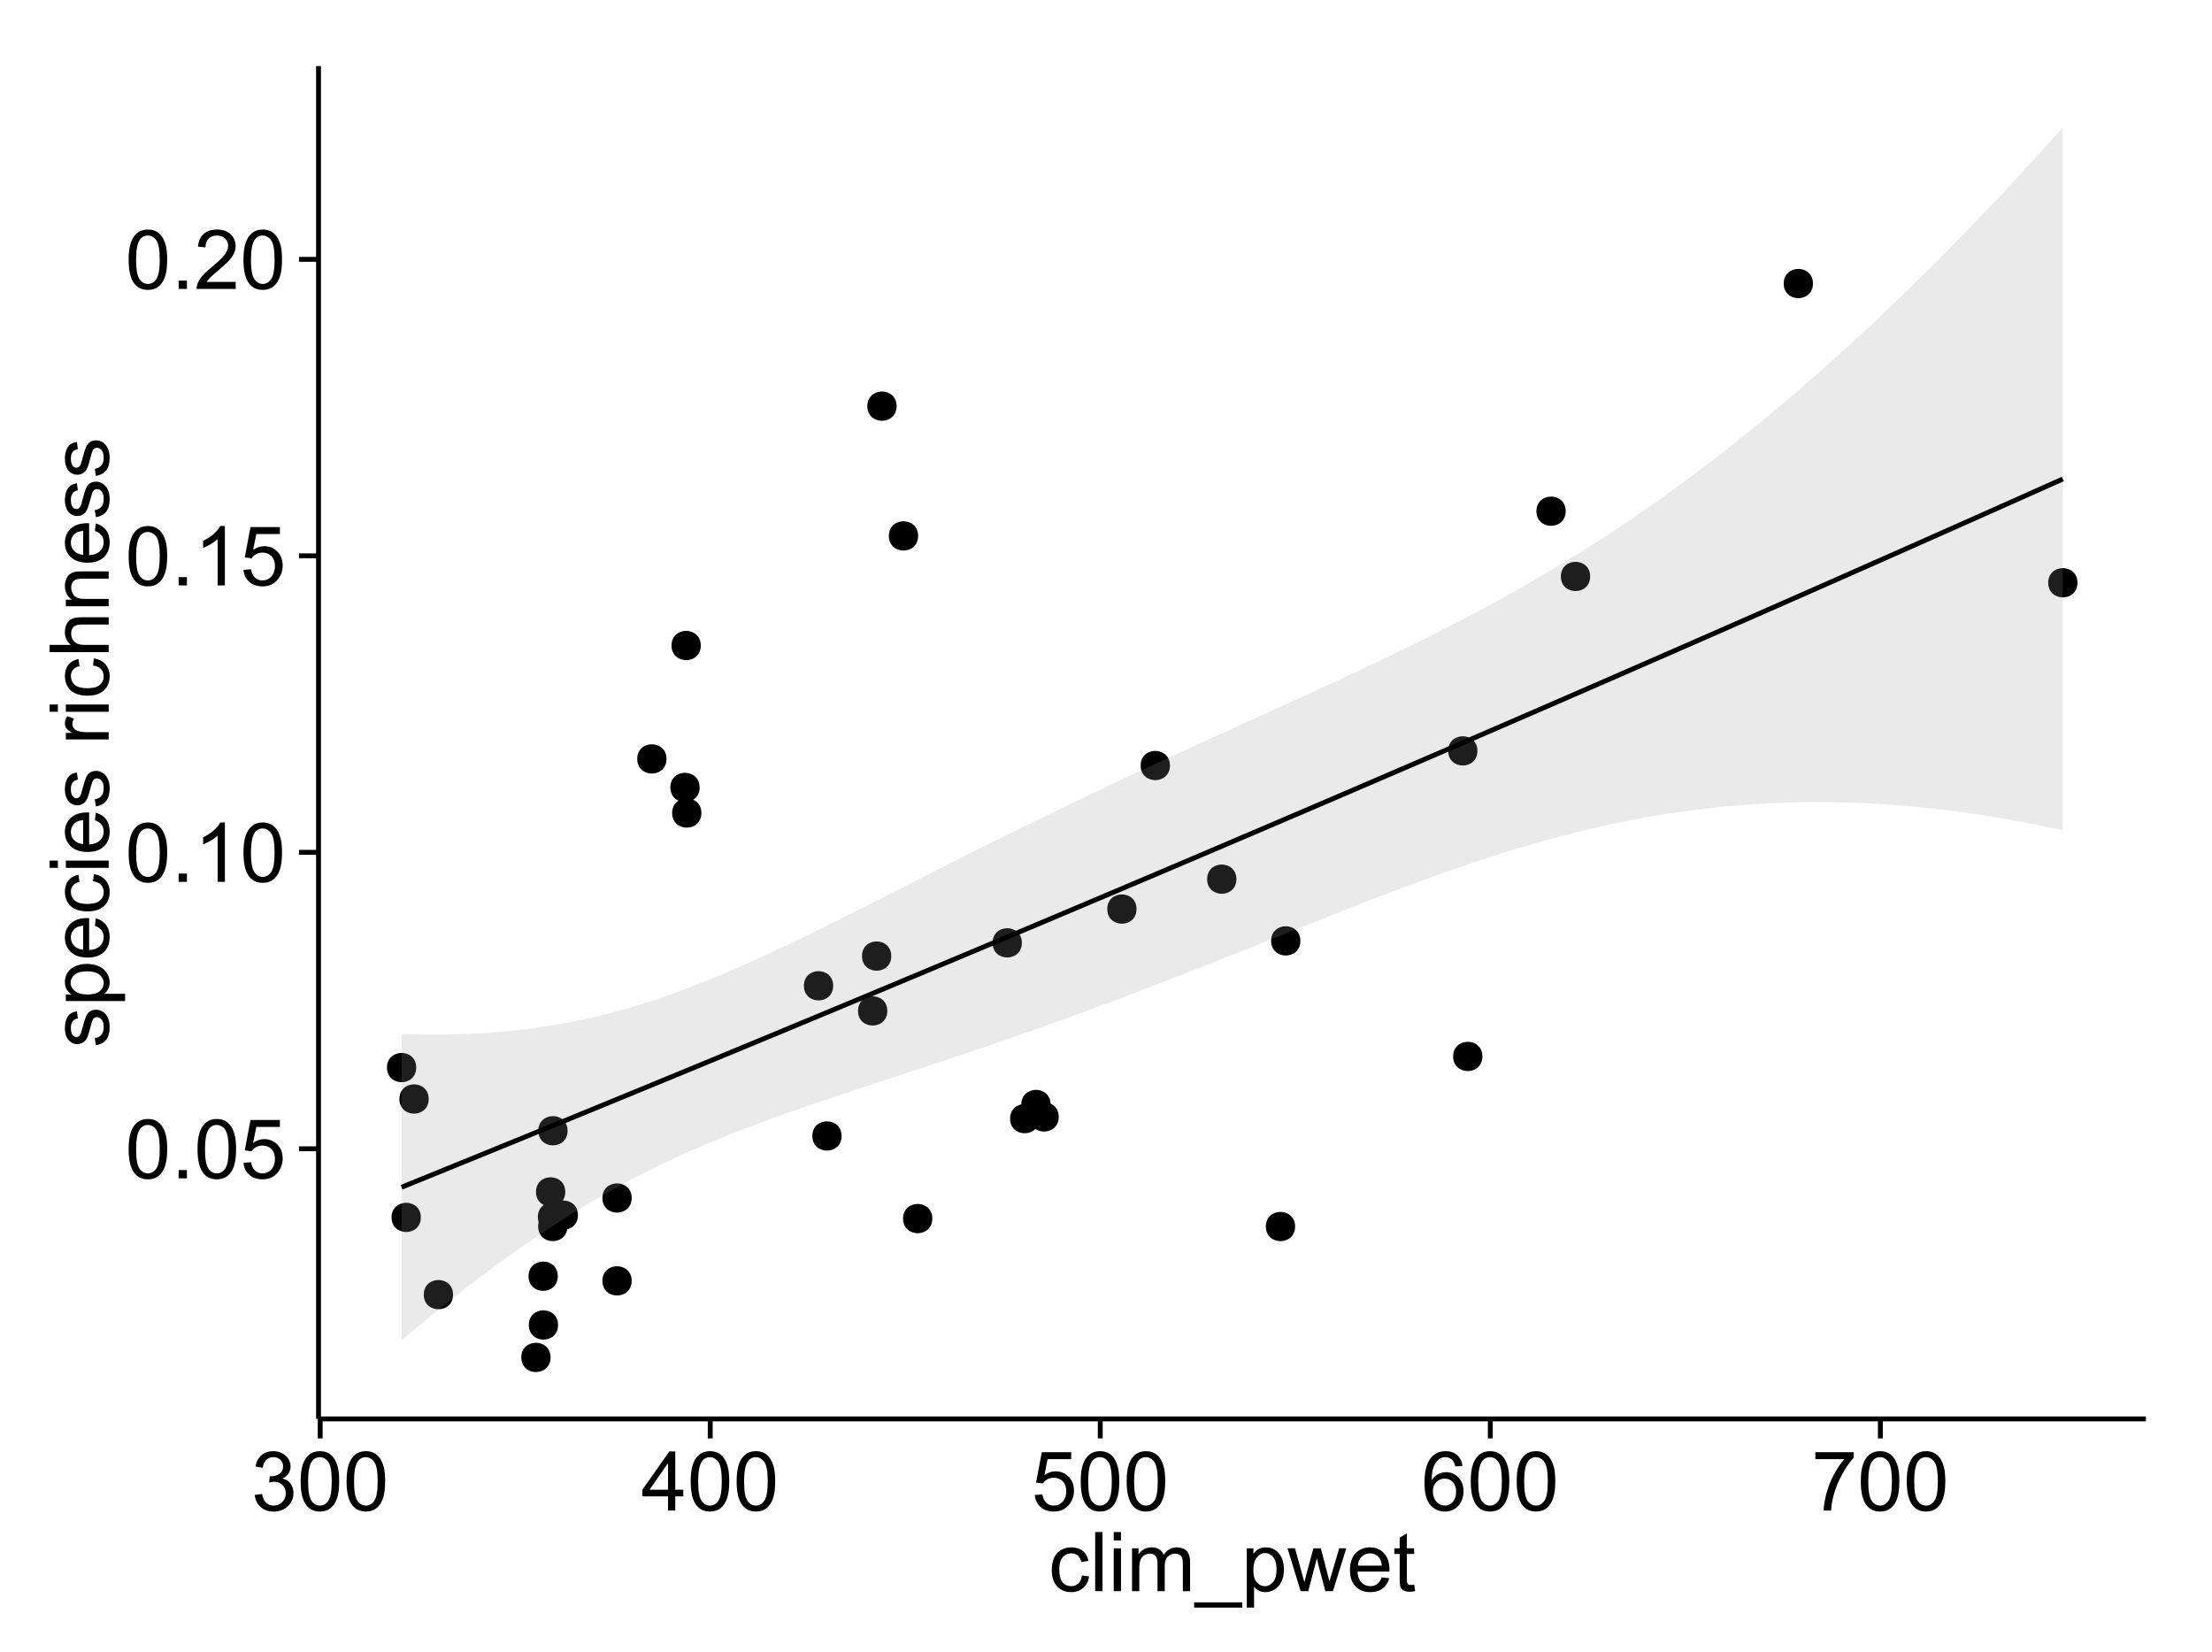 <?xml version="1.0" encoding="UTF-8"?>
<svg xmlns="http://www.w3.org/2000/svg" xmlns:xlink="http://www.w3.org/1999/xlink" width="482pt" height="360pt" viewBox="0 0 482 360" version="1.1">
<defs>
<g>
<symbol overflow="visible" id="glyph0-0">
<path style="stroke:none;" d="M 0.746 -6.355 C 0.742 -7.875 0.898 -9.102 1.215 -10.031 C 1.527 -10.961 1.996 -11.676 2.613 -12.18 C 3.23 -12.684 4.008 -12.938 4.949 -12.938 C 5.637 -12.938 6.242 -12.797 6.766 -12.52 C 7.285 -12.238 7.715 -11.836 8.059 -11.316 C 8.395 -10.789 8.664 -10.152 8.859 -9.398 C 9.051 -8.645 9.145 -7.629 9.148 -6.355 C 9.145 -4.84 8.992 -3.617 8.684 -2.691 C 8.371 -1.762 7.906 -1.047 7.289 -0.539 C 6.672 -0.035 5.891 0.215 4.949 0.219 C 3.703 0.215 2.727 -0.227 2.023 -1.117 C 1.168 -2.188 0.742 -3.934 0.746 -6.355 Z M 2.375 -6.355 C 2.371 -4.234 2.621 -2.824 3.117 -2.129 C 3.609 -1.426 4.219 -1.078 4.949 -1.082 C 5.672 -1.078 6.281 -1.43 6.781 -2.137 C 7.273 -2.836 7.523 -4.242 7.523 -6.355 C 7.523 -8.473 7.273 -9.883 6.781 -10.582 C 6.281 -11.277 5.664 -11.625 4.93 -11.629 C 4.199 -11.625 3.621 -11.316 3.191 -10.703 C 2.645 -9.918 2.371 -8.469 2.375 -6.355 Z M 2.375 -6.355 "/>
</symbol>
<symbol overflow="visible" id="glyph0-1">
<path style="stroke:none;" d="M 1.633 0 L 1.633 -1.801 L 3.438 -1.801 L 3.438 0 Z M 1.633 0 "/>
</symbol>
<symbol overflow="visible" id="glyph0-2">
<path style="stroke:none;" d="M 0.746 -3.375 L 2.406 -3.516 C 2.527 -2.707 2.812 -2.098 3.266 -1.691 C 3.711 -1.281 4.254 -1.078 4.887 -1.082 C 5.648 -1.078 6.293 -1.363 6.82 -1.941 C 7.344 -2.512 7.605 -3.273 7.609 -4.227 C 7.605 -5.125 7.352 -5.84 6.848 -6.363 C 6.34 -6.883 5.676 -7.141 4.859 -7.145 C 4.344 -7.141 3.887 -7.027 3.48 -6.797 C 3.07 -6.566 2.746 -6.266 2.516 -5.898 L 1.027 -6.09 L 2.277 -12.711 L 8.684 -12.711 L 8.684 -11.195 L 3.543 -11.195 L 2.848 -7.734 C 3.621 -8.273 4.43 -8.543 5.281 -8.543 C 6.402 -8.543 7.352 -8.152 8.129 -7.371 C 8.898 -6.59 9.285 -5.586 9.289 -4.367 C 9.285 -3.195 8.945 -2.188 8.27 -1.344 C 7.441 -0.301 6.316 0.215 4.887 0.219 C 3.715 0.215 2.758 -0.109 2.016 -0.766 C 1.273 -1.418 0.848 -2.289 0.746 -3.375 Z M 0.746 -3.375 "/>
</symbol>
<symbol overflow="visible" id="glyph0-3">
<path style="stroke:none;" d="M 6.707 0 L 5.125 0 L 5.125 -10.082 C 4.742 -9.715 4.242 -9.352 3.625 -8.988 C 3.004 -8.625 2.449 -8.352 1.961 -8.172 L 1.961 -9.703 C 2.844 -10.117 3.617 -10.621 4.281 -11.215 C 4.941 -11.805 5.41 -12.379 5.688 -12.938 L 6.707 -12.938 Z M 6.707 0 "/>
</symbol>
<symbol overflow="visible" id="glyph0-4">
<path style="stroke:none;" d="M 9.062 -1.52 L 9.062 0 L 0.547 0 C 0.531 -0.379 0.594 -0.742 0.73 -1.098 C 0.945 -1.676 1.293 -2.25 1.77 -2.812 C 2.246 -3.375 2.934 -4.023 3.84 -4.766 C 5.238 -5.906 6.188 -6.816 6.68 -7.492 C 7.172 -8.16 7.418 -8.793 7.418 -9.395 C 7.418 -10.02 7.191 -10.551 6.746 -10.98 C 6.293 -11.41 5.711 -11.625 4.992 -11.629 C 4.23 -11.625 3.621 -11.395 3.164 -10.941 C 2.703 -10.48 2.469 -9.848 2.469 -9.043 L 0.844 -9.211 C 0.953 -10.422 1.371 -11.344 2.102 -11.984 C 2.824 -12.617 3.801 -12.938 5.027 -12.938 C 6.262 -12.938 7.238 -12.594 7.961 -11.91 C 8.68 -11.223 9.039 -10.371 9.043 -9.359 C 9.039 -8.84 8.934 -8.336 8.727 -7.84 C 8.512 -7.34 8.164 -6.812 7.676 -6.266 C 7.188 -5.711 6.375 -4.957 5.238 -4 C 4.285 -3.199 3.676 -2.66 3.41 -2.379 C 3.141 -2.094 2.918 -1.805 2.742 -1.52 Z M 9.062 -1.52 "/>
</symbol>
<symbol overflow="visible" id="glyph0-5">
<path style="stroke:none;" d="M 0.758 -3.402 L 2.336 -3.613 C 2.516 -2.711 2.824 -2.062 3.266 -1.672 C 3.699 -1.273 4.23 -1.078 4.859 -1.082 C 5.602 -1.078 6.23 -1.336 6.746 -1.855 C 7.254 -2.367 7.512 -3.004 7.516 -3.77 C 7.512 -4.492 7.273 -5.094 6.801 -5.566 C 6.324 -6.035 5.723 -6.27 4.992 -6.273 C 4.691 -6.27 4.316 -6.211 3.875 -6.102 L 4.051 -7.488 C 4.152 -7.473 4.238 -7.465 4.305 -7.469 C 4.977 -7.465 5.582 -7.641 6.125 -7.996 C 6.66 -8.344 6.93 -8.887 6.934 -9.625 C 6.93 -10.199 6.734 -10.68 6.344 -11.062 C 5.949 -11.445 5.441 -11.637 4.824 -11.637 C 4.207 -11.637 3.695 -11.441 3.285 -11.055 C 2.875 -10.668 2.613 -10.09 2.496 -9.316 L 0.914 -9.598 C 1.105 -10.656 1.543 -11.477 2.23 -12.062 C 2.914 -12.645 3.766 -12.938 4.789 -12.938 C 5.488 -12.938 6.137 -12.785 6.73 -12.484 C 7.32 -12.18 7.773 -11.77 8.09 -11.25 C 8.402 -10.727 8.559 -10.172 8.562 -9.59 C 8.559 -9.031 8.41 -8.523 8.113 -8.066 C 7.812 -7.609 7.371 -7.246 6.785 -6.977 C 7.547 -6.801 8.137 -6.438 8.562 -5.883 C 8.98 -5.328 9.191 -4.633 9.195 -3.805 C 9.191 -2.676 8.781 -1.723 7.965 -0.945 C 7.141 -0.164 6.105 0.223 4.852 0.227 C 3.719 0.223 2.777 -0.109 2.035 -0.781 C 1.285 -1.453 0.859 -2.328 0.758 -3.402 Z M 0.758 -3.402 "/>
</symbol>
<symbol overflow="visible" id="glyph0-6">
<path style="stroke:none;" d="M 5.82 0 L 5.82 -3.086 L 0.227 -3.086 L 0.227 -4.535 L 6.109 -12.883 L 7.398 -12.883 L 7.398 -4.535 L 9.141 -4.535 L 9.141 -3.086 L 7.398 -3.086 L 7.398 0 Z M 5.82 -4.535 L 5.82 -10.344 L 1.785 -4.535 Z M 5.82 -4.535 "/>
</symbol>
<symbol overflow="visible" id="glyph0-7">
<path style="stroke:none;" d="M 8.957 -9.73 L 7.383 -9.605 C 7.242 -10.223 7.043 -10.676 6.785 -10.961 C 6.355 -11.41 5.828 -11.637 5.203 -11.637 C 4.695 -11.637 4.25 -11.496 3.875 -11.215 C 3.375 -10.852 2.984 -10.32 2.695 -9.625 C 2.406 -8.926 2.258 -7.934 2.25 -6.645 C 2.629 -7.223 3.094 -7.652 3.645 -7.938 C 4.195 -8.215 4.773 -8.355 5.379 -8.359 C 6.434 -8.355 7.328 -7.969 8.07 -7.195 C 8.809 -6.418 9.18 -5.414 9.184 -4.184 C 9.18 -3.371 9.008 -2.617 8.66 -1.926 C 8.312 -1.23 7.832 -0.699 7.227 -0.332 C 6.613 0.035 5.922 0.215 5.148 0.219 C 3.828 0.215 2.754 -0.266 1.922 -1.234 C 1.09 -2.199 0.672 -3.797 0.676 -6.031 C 0.672 -8.516 1.133 -10.328 2.055 -11.461 C 2.855 -12.445 3.938 -12.938 5.301 -12.938 C 6.312 -12.938 7.141 -12.652 7.789 -12.086 C 8.434 -11.516 8.824 -10.73 8.957 -9.73 Z M 2.496 -4.176 C 2.496 -3.629 2.609 -3.105 2.844 -2.609 C 3.07 -2.109 3.395 -1.73 3.812 -1.473 C 4.227 -1.207 4.664 -1.078 5.125 -1.082 C 5.789 -1.078 6.363 -1.348 6.844 -1.891 C 7.324 -2.426 7.562 -3.156 7.566 -4.086 C 7.562 -4.973 7.328 -5.676 6.855 -6.191 C 6.379 -6.703 5.781 -6.961 5.062 -6.961 C 4.348 -6.961 3.738 -6.703 3.242 -6.191 C 2.742 -5.676 2.496 -5.004 2.496 -4.176 Z M 2.496 -4.176 "/>
</symbol>
<symbol overflow="visible" id="glyph0-8">
<path style="stroke:none;" d="M 0.852 -11.195 L 0.852 -12.719 L 9.195 -12.719 L 9.195 -11.488 C 8.367 -10.613 7.555 -9.453 6.754 -8.008 C 5.945 -6.559 5.324 -5.07 4.887 -3.543 C 4.57 -2.461 4.367 -1.281 4.281 0 L 2.656 0 C 2.668 -1.012 2.867 -2.234 3.25 -3.672 C 3.629 -5.105 4.176 -6.492 4.891 -7.828 C 5.602 -9.16 6.359 -10.281 7.164 -11.195 Z M 0.852 -11.195 "/>
</symbol>
<symbol overflow="visible" id="glyph0-9">
<path style="stroke:none;" d="M 7.277 -3.418 L 8.832 -3.219 C 8.66 -2.141 8.227 -1.301 7.527 -0.699 C 6.824 -0.09 5.965 0.211 4.949 0.211 C 3.668 0.211 2.641 -0.203 1.867 -1.039 C 1.09 -1.871 0.703 -3.07 0.703 -4.633 C 0.703 -5.637 0.867 -6.52 1.203 -7.277 C 1.531 -8.031 2.039 -8.598 2.727 -8.977 C 3.406 -9.355 4.152 -9.543 4.957 -9.547 C 5.969 -9.543 6.797 -9.289 7.441 -8.777 C 8.086 -8.262 8.5 -7.531 8.684 -6.594 L 7.145 -6.355 C 6.996 -6.98 6.738 -7.453 6.367 -7.77 C 5.992 -8.082 5.543 -8.238 5.02 -8.242 C 4.219 -8.238 3.57 -7.953 3.074 -7.387 C 2.574 -6.812 2.324 -5.91 2.328 -4.676 C 2.324 -3.422 2.566 -2.508 3.047 -1.941 C 3.527 -1.371 4.152 -1.09 4.93 -1.09 C 5.547 -1.09 6.066 -1.277 6.484 -1.66 C 6.898 -2.039 7.164 -2.625 7.277 -3.418 Z M 7.277 -3.418 "/>
</symbol>
<symbol overflow="visible" id="glyph0-10">
<path style="stroke:none;" d="M 1.152 0 L 1.152 -12.883 L 2.734 -12.883 L 2.734 0 Z M 1.152 0 "/>
</symbol>
<symbol overflow="visible" id="glyph0-11">
<path style="stroke:none;" d="M 1.195 -11.066 L 1.195 -12.883 L 2.777 -12.883 L 2.777 -11.066 Z M 1.195 0 L 1.195 -9.336 L 2.777 -9.336 L 2.777 0 Z M 1.195 0 "/>
</symbol>
<symbol overflow="visible" id="glyph0-12">
<path style="stroke:none;" d="M 1.188 0 L 1.188 -9.336 L 2.602 -9.336 L 2.602 -8.023 C 2.891 -8.477 3.277 -8.848 3.77 -9.129 C 4.254 -9.406 4.809 -9.543 5.43 -9.547 C 6.121 -9.543 6.688 -9.398 7.133 -9.113 C 7.57 -8.824 7.883 -8.426 8.07 -7.91 C 8.805 -9 9.766 -9.543 10.953 -9.547 C 11.875 -9.543 12.586 -9.289 13.086 -8.777 C 13.582 -8.262 13.832 -7.469 13.836 -6.406 L 13.836 0 L 12.262 0 L 12.262 -5.879 C 12.258 -6.508 12.207 -6.965 12.105 -7.246 C 12.004 -7.523 11.816 -7.746 11.547 -7.918 C 11.277 -8.082 10.961 -8.168 10.602 -8.172 C 9.941 -8.168 9.398 -7.949 8.965 -7.516 C 8.527 -7.078 8.309 -6.379 8.312 -5.422 L 8.312 0 L 6.734 0 L 6.734 -6.062 C 6.73 -6.762 6.602 -7.289 6.348 -7.645 C 6.086 -7.992 5.664 -8.168 5.078 -8.172 C 4.633 -8.168 4.223 -8.051 3.844 -7.82 C 3.465 -7.582 3.191 -7.238 3.023 -6.793 C 2.852 -6.34 2.766 -5.691 2.77 -4.844 L 2.77 0 Z M 1.188 0 "/>
</symbol>
<symbol overflow="visible" id="glyph0-13">
<path style="stroke:none;" d="M -0.273 3.578 L -0.273 2.434 L 10.211 2.434 L 10.211 3.578 Z M -0.273 3.578 "/>
</symbol>
<symbol overflow="visible" id="glyph0-14">
<path style="stroke:none;" d="M 1.188 3.578 L 1.188 -9.336 L 2.629 -9.336 L 2.629 -8.121 C 2.965 -8.594 3.348 -8.949 3.777 -9.188 C 4.203 -9.426 4.723 -9.543 5.336 -9.547 C 6.129 -9.543 6.832 -9.34 7.445 -8.93 C 8.051 -8.516 8.512 -7.934 8.824 -7.191 C 9.133 -6.441 9.285 -5.625 9.289 -4.738 C 9.285 -3.781 9.113 -2.922 8.773 -2.156 C 8.43 -1.391 7.934 -0.805 7.281 -0.398 C 6.625 0.008 5.938 0.211 5.219 0.211 C 4.691 0.211 4.219 0.102 3.801 -0.121 C 3.379 -0.344 3.035 -0.625 2.77 -0.969 L 2.77 3.578 Z M 2.617 -4.613 C 2.613 -3.41 2.855 -2.523 3.348 -1.949 C 3.832 -1.375 4.422 -1.09 5.117 -1.09 C 5.816 -1.09 6.418 -1.387 6.922 -1.98 C 7.418 -2.574 7.668 -3.496 7.672 -4.746 C 7.668 -5.934 7.426 -6.824 6.938 -7.418 C 6.445 -8.008 5.859 -8.301 5.188 -8.305 C 4.508 -8.301 3.91 -7.988 3.395 -7.359 C 2.871 -6.727 2.613 -5.809 2.617 -4.613 Z M 2.617 -4.613 "/>
</symbol>
<symbol overflow="visible" id="glyph0-15">
<path style="stroke:none;" d="M 2.91 0 L 0.055 -9.336 L 1.688 -9.336 L 3.172 -3.945 L 3.727 -1.941 C 3.75 -2.039 3.91 -2.684 4.211 -3.867 L 5.695 -9.336 L 7.32 -9.336 L 8.719 -3.922 L 9.184 -2.137 L 9.719 -3.938 L 11.32 -9.336 L 12.859 -9.336 L 9.941 0 L 8.297 0 L 6.812 -5.59 L 6.453 -7.18 L 4.562 0 Z M 2.91 0 "/>
</symbol>
<symbol overflow="visible" id="glyph0-16">
<path style="stroke:none;" d="M 7.578 -3.008 L 9.211 -2.805 C 8.953 -1.848 8.473 -1.105 7.777 -0.578 C 7.078 -0.051 6.188 0.211 5.105 0.211 C 3.738 0.211 2.656 -0.207 1.859 -1.051 C 1.055 -1.887 0.656 -3.066 0.66 -4.586 C 0.656 -6.156 1.059 -7.375 1.871 -8.246 C 2.676 -9.109 3.727 -9.543 5.02 -9.547 C 6.266 -9.543 7.285 -9.117 8.078 -8.27 C 8.867 -7.418 9.262 -6.223 9.266 -4.684 C 9.262 -4.586 9.258 -4.445 9.254 -4.262 L 2.293 -4.262 C 2.348 -3.234 2.641 -2.449 3.164 -1.906 C 3.684 -1.359 4.332 -1.09 5.117 -1.09 C 5.691 -1.09 6.188 -1.242 6.598 -1.547 C 7.008 -1.852 7.332 -2.336 7.578 -3.008 Z M 2.383 -5.562 L 7.594 -5.562 C 7.523 -6.344 7.324 -6.934 6.996 -7.328 C 6.492 -7.934 5.836 -8.238 5.035 -8.242 C 4.305 -8.238 3.695 -7.996 3.203 -7.512 C 2.707 -7.027 2.434 -6.375 2.383 -5.562 Z M 2.383 -5.562 "/>
</symbol>
<symbol overflow="visible" id="glyph0-17">
<path style="stroke:none;" d="M 4.641 -1.414 L 4.867 -0.016 C 4.422 0.078 4.023 0.121 3.672 0.125 C 3.098 0.121 2.652 0.035 2.336 -0.148 C 2.02 -0.328 1.797 -0.566 1.668 -0.863 C 1.539 -1.156 1.477 -1.781 1.477 -2.734 L 1.477 -8.102 L 0.316 -8.102 L 0.316 -9.336 L 1.477 -9.336 L 1.477 -11.645 L 3.051 -12.594 L 3.051 -9.336 L 4.641 -9.336 L 4.641 -8.102 L 3.051 -8.102 L 3.051 -2.645 C 3.047 -2.191 3.074 -1.902 3.133 -1.773 C 3.188 -1.645 3.277 -1.543 3.406 -1.465 C 3.527 -1.387 3.707 -1.348 3.945 -1.352 C 4.117 -1.348 4.352 -1.367 4.641 -1.414 Z M 4.641 -1.414 "/>
</symbol>
<symbol overflow="visible" id="glyph1-0">
<path style="stroke:none;" d="M -2.785 -0.555 L -3.031 -2.117 C -2.402 -2.203 -1.922 -2.449 -1.59 -2.852 C -1.254 -3.25 -1.09 -3.812 -1.09 -4.535 C -1.09 -5.262 -1.234 -5.801 -1.531 -6.152 C -1.824 -6.504 -2.172 -6.68 -2.574 -6.68 C -2.926 -6.68 -3.207 -6.523 -3.418 -6.215 C -3.555 -5.996 -3.734 -5.457 -3.953 -4.598 C -4.246 -3.434 -4.5 -2.629 -4.715 -2.184 C -4.926 -1.734 -5.223 -1.395 -5.602 -1.164 C -5.98 -0.93 -6.398 -0.812 -6.855 -0.816 C -7.27 -0.812 -7.652 -0.91 -8.012 -1.102 C -8.363 -1.293 -8.66 -1.551 -8.895 -1.883 C -9.074 -2.125 -9.227 -2.461 -9.355 -2.887 C -9.48 -3.309 -9.543 -3.766 -9.547 -4.254 C -9.543 -4.984 -9.438 -5.625 -9.23 -6.184 C -9.016 -6.734 -8.73 -7.145 -8.371 -7.41 C -8.008 -7.672 -7.527 -7.852 -6.926 -7.953 L -6.715 -6.406 C -7.195 -6.332 -7.57 -6.129 -7.84 -5.797 C -8.105 -5.457 -8.238 -4.98 -8.242 -4.367 C -8.238 -3.637 -8.117 -3.121 -7.883 -2.812 C -7.641 -2.5 -7.359 -2.344 -7.039 -2.348 C -6.832 -2.344 -6.648 -2.406 -6.484 -2.539 C -6.312 -2.664 -6.172 -2.867 -6.062 -3.148 C -6.004 -3.301 -5.871 -3.766 -5.66 -4.543 C -5.359 -5.66 -5.113 -6.441 -4.926 -6.887 C -4.734 -7.324 -4.457 -7.672 -4.094 -7.926 C -3.73 -8.176 -3.281 -8.301 -2.742 -8.305 C -2.211 -8.301 -1.711 -8.148 -1.25 -7.844 C -0.781 -7.535 -0.422 -7.09 -0.172 -6.512 C 0.086 -5.926 0.211 -5.27 0.211 -4.543 C 0.211 -3.328 -0.039 -2.406 -0.543 -1.77 C -1.047 -1.133 -1.793 -0.727 -2.785 -0.555 Z M -2.785 -0.555 "/>
</symbol>
<symbol overflow="visible" id="glyph1-1">
<path style="stroke:none;" d="M 3.578 -1.188 L -9.336 -1.188 L -9.336 -2.629 L -8.121 -2.629 C -8.594 -2.965 -8.949 -3.348 -9.188 -3.777 C -9.426 -4.203 -9.543 -4.723 -9.547 -5.336 C -9.543 -6.129 -9.34 -6.832 -8.93 -7.445 C -8.516 -8.051 -7.934 -8.512 -7.191 -8.824 C -6.441 -9.133 -5.625 -9.285 -4.738 -9.289 C -3.781 -9.285 -2.922 -9.113 -2.156 -8.773 C -1.391 -8.43 -0.805 -7.934 -0.398 -7.281 C 0.008 -6.625 0.211 -5.938 0.211 -5.219 C 0.211 -4.691 0.102 -4.219 -0.121 -3.801 C -0.344 -3.379 -0.625 -3.035 -0.965 -2.77 L 3.578 -2.77 Z M -4.613 -2.621 C -3.41 -2.613 -2.523 -2.855 -1.949 -3.348 C -1.375 -3.832 -1.09 -4.422 -1.09 -5.117 C -1.09 -5.816 -1.387 -6.418 -1.98 -6.922 C -2.574 -7.418 -3.496 -7.668 -4.746 -7.672 C -5.934 -7.668 -6.824 -7.426 -7.418 -6.938 C -8.008 -6.449 -8.301 -5.863 -8.305 -5.188 C -8.301 -4.508 -7.988 -3.914 -7.359 -3.398 C -6.727 -2.879 -5.809 -2.617 -4.613 -2.621 Z M -4.613 -2.621 "/>
</symbol>
<symbol overflow="visible" id="glyph1-2">
<path style="stroke:none;" d="M -3.004 -7.578 L -2.805 -9.211 C -1.848 -8.953 -1.105 -8.473 -0.578 -7.777 C -0.051 -7.078 0.211 -6.188 0.211 -5.105 C 0.211 -3.738 -0.207 -2.656 -1.051 -1.859 C -1.887 -1.055 -3.066 -0.656 -4.586 -0.66 C -6.156 -0.656 -7.375 -1.059 -8.246 -1.871 C -9.109 -2.676 -9.543 -3.727 -9.547 -5.02 C -9.543 -6.266 -9.117 -7.285 -8.27 -8.078 C -7.418 -8.867 -6.223 -9.262 -4.684 -9.266 C -4.586 -9.262 -4.445 -9.258 -4.262 -9.254 L -4.262 -2.293 C -3.234 -2.348 -2.449 -2.641 -1.906 -3.164 C -1.359 -3.684 -1.09 -4.332 -1.09 -5.117 C -1.09 -5.691 -1.242 -6.188 -1.547 -6.598 C -1.852 -7.008 -2.336 -7.332 -3.004 -7.578 Z M -5.562 -2.383 L -5.562 -7.594 C -6.344 -7.523 -6.934 -7.324 -7.328 -6.996 C -7.934 -6.492 -8.238 -5.836 -8.242 -5.035 C -8.238 -4.305 -7.996 -3.695 -7.512 -3.203 C -7.027 -2.707 -6.375 -2.434 -5.562 -2.383 Z M -5.562 -2.383 "/>
</symbol>
<symbol overflow="visible" id="glyph1-3">
<path style="stroke:none;" d="M -3.418 -7.277 L -3.215 -8.832 C -2.141 -8.66 -1.301 -8.227 -0.699 -7.527 C -0.09 -6.824 0.211 -5.965 0.211 -4.949 C 0.211 -3.668 -0.203 -2.641 -1.039 -1.867 C -1.871 -1.09 -3.07 -0.703 -4.633 -0.703 C -5.637 -0.703 -6.52 -0.867 -7.277 -1.203 C -8.031 -1.535 -8.598 -2.047 -8.977 -2.73 C -9.355 -3.41 -9.543 -4.152 -9.547 -4.957 C -9.543 -5.969 -9.289 -6.797 -8.777 -7.441 C -8.262 -8.086 -7.531 -8.5 -6.59 -8.684 L -6.355 -7.145 C -6.98 -6.996 -7.453 -6.738 -7.77 -6.367 C -8.082 -5.992 -8.238 -5.543 -8.242 -5.02 C -8.238 -4.219 -7.953 -3.57 -7.387 -3.074 C -6.812 -2.574 -5.91 -2.324 -4.676 -2.328 C -3.422 -2.324 -2.508 -2.566 -1.941 -3.047 C -1.371 -3.527 -1.09 -4.152 -1.09 -4.93 C -1.09 -5.547 -1.277 -6.066 -1.66 -6.484 C -2.035 -6.898 -2.621 -7.164 -3.418 -7.277 Z M -3.418 -7.277 "/>
</symbol>
<symbol overflow="visible" id="glyph1-4">
<path style="stroke:none;" d="M -11.066 -1.195 L -12.883 -1.195 L -12.883 -2.777 L -11.066 -2.777 Z M 0 -1.195 L -9.336 -1.195 L -9.336 -2.777 L 0 -2.777 Z M 0 -1.195 "/>
</symbol>
<symbol overflow="visible" id="glyph1-5">
<path style="stroke:none;" d=""/>
</symbol>
<symbol overflow="visible" id="glyph1-6">
<path style="stroke:none;" d="M 0 -1.168 L -9.336 -1.168 L -9.336 -2.594 L -7.918 -2.594 C -8.578 -2.953 -9.016 -3.289 -9.23 -3.598 C -9.438 -3.906 -9.543 -4.242 -9.547 -4.613 C -9.543 -5.145 -9.375 -5.688 -9.035 -6.242 L -7.566 -5.695 C -7.793 -5.309 -7.91 -4.922 -7.91 -4.535 C -7.91 -4.188 -7.805 -3.875 -7.598 -3.602 C -7.387 -3.324 -7.098 -3.129 -6.734 -3.016 C -6.168 -2.836 -5.555 -2.746 -4.887 -2.75 L 0 -2.75 Z M 0 -1.168 "/>
</symbol>
<symbol overflow="visible" id="glyph1-7">
<path style="stroke:none;" d="M 0 -1.188 L -12.883 -1.188 L -12.883 -2.77 L -8.262 -2.77 C -9.117 -3.504 -9.543 -4.434 -9.547 -5.562 C -9.543 -6.25 -9.406 -6.852 -9.137 -7.363 C -8.859 -7.871 -8.484 -8.234 -8.004 -8.457 C -7.523 -8.676 -6.824 -8.789 -5.914 -8.789 L 0 -8.789 L 0 -7.207 L -5.914 -7.207 C -6.703 -7.207 -7.281 -7.035 -7.641 -6.691 C -8 -6.348 -8.18 -5.863 -8.184 -5.238 C -8.18 -4.77 -8.059 -4.328 -7.816 -3.914 C -7.574 -3.5 -7.242 -3.203 -6.828 -3.031 C -6.406 -2.852 -5.832 -2.766 -5.105 -2.77 L 0 -2.77 Z M 0 -1.188 "/>
</symbol>
<symbol overflow="visible" id="glyph1-8">
<path style="stroke:none;" d="M 0 -1.188 L -9.336 -1.188 L -9.336 -2.609 L -8.008 -2.609 C -9.031 -3.293 -9.543 -4.285 -9.547 -5.582 C -9.543 -6.141 -9.441 -6.656 -9.242 -7.133 C -9.035 -7.602 -8.77 -7.957 -8.445 -8.191 C -8.113 -8.426 -7.727 -8.59 -7.277 -8.684 C -6.98 -8.742 -6.465 -8.77 -5.738 -8.773 L 0 -8.773 L 0 -7.188 L -5.68 -7.188 C -6.32 -7.184 -6.801 -7.121 -7.121 -7.004 C -7.438 -6.879 -7.695 -6.66 -7.887 -6.348 C -8.074 -6.031 -8.168 -5.664 -8.172 -5.246 C -8.168 -4.57 -7.953 -3.992 -7.531 -3.504 C -7.102 -3.012 -6.293 -2.766 -5.098 -2.77 L 0 -2.77 Z M 0 -1.188 "/>
</symbol>
</g>
<clipPath id="clip1">
  <path d="M 69.406 14.398 L 468.602 14.398 L 468.602 310.164 L 69.406 310.164 Z M 69.406 14.398 "/>
</clipPath>
</defs>
<g id="surface3061">
<rect x="0" y="0" width="482" height="360" style="fill:rgb(100%,100%,100%);fill-opacity:1;stroke:none;"/>
<rect x="0" y="0" width="482" height="360" style="fill:rgb(100%,100%,100%);fill-opacity:1;stroke:none;"/>
<path style="fill:none;stroke-width:1.063;stroke-linecap:round;stroke-linejoin:round;stroke:rgb(100%,100%,100%);stroke-opacity:1;stroke-miterlimit:10;" d="M 0 360 L 482 360 L 482 0 L 0 0 Z M 0 360 "/>
<g clip-path="url(#clip1)" clip-rule="nonzero">
<path style=" stroke:none;fill-rule:nonzero;fill:rgb(100%,100%,100%);fill-opacity:1;" d="M 69.406 309.168 L 467.602 309.168 L 467.602 14.402 L 69.406 14.402 Z M 69.406 309.168 "/>
<path style=" stroke:none;fill-rule:nonzero;fill:rgb(0%,0%,0%);fill-opacity:1;" d="M 193.141 208.32 C 193.141 211.156 188.891 211.156 188.891 208.32 C 188.891 205.488 193.141 205.488 193.141 208.32 "/>
<path style=" stroke:none;fill-rule:nonzero;fill:rgb(0%,0%,0%);fill-opacity:1;" d="M 225.41 243.742 C 225.41 246.578 221.16 246.578 221.16 243.742 C 221.16 240.91 225.41 240.91 225.41 243.742 "/>
<path style=" stroke:none;fill-rule:nonzero;fill:rgb(0%,0%,0%);fill-opacity:1;" d="M 202.094 265.516 C 202.094 268.352 197.84 268.352 197.84 265.516 C 197.84 262.68 202.094 262.68 202.094 265.516 "/>
<path style=" stroke:none;fill-rule:nonzero;fill:rgb(0%,0%,0%);fill-opacity:1;" d="M 221.602 205.441 C 221.602 208.277 217.348 208.277 217.348 205.441 C 217.348 202.605 221.602 202.605 221.602 205.441 "/>
<path style=" stroke:none;fill-rule:nonzero;fill:rgb(0%,0%,0%);fill-opacity:1;" d="M 199 116.773 C 199 119.609 194.746 119.609 194.746 116.773 C 194.746 113.938 199 113.938 199 116.773 "/>
<path style=" stroke:none;fill-rule:nonzero;fill:rgb(0%,0%,0%);fill-opacity:1;" d="M 182.324 247.516 C 182.324 250.352 178.074 250.352 178.074 247.516 C 178.074 244.684 182.324 244.684 182.324 247.516 "/>
<path style=" stroke:none;fill-rule:nonzero;fill:rgb(0%,0%,0%);fill-opacity:1;" d="M 180.488 214.793 C 180.488 217.629 176.234 217.629 176.234 214.793 C 176.234 211.957 180.488 211.957 180.488 214.793 "/>
<path style=" stroke:none;fill-rule:nonzero;fill:rgb(0%,0%,0%);fill-opacity:1;" d="M 246.59 198.078 C 246.59 200.914 242.34 200.914 242.34 198.078 C 242.34 195.242 246.59 195.242 246.59 198.078 "/>
<path style=" stroke:none;fill-rule:nonzero;fill:rgb(0%,0%,0%);fill-opacity:1;" d="M 281.145 267.254 C 281.145 270.086 276.895 270.086 276.895 267.254 C 276.895 264.418 281.145 264.418 281.145 267.254 "/>
<path style=" stroke:none;fill-rule:nonzero;fill:rgb(0%,0%,0%);fill-opacity:1;" d="M 227.863 240.656 C 227.863 243.488 223.609 243.488 223.609 240.656 C 223.609 237.82 227.863 237.82 227.863 240.656 "/>
<path style=" stroke:none;fill-rule:nonzero;fill:rgb(0%,0%,0%);fill-opacity:1;" d="M 253.867 166.801 C 253.867 169.637 249.613 169.637 249.613 166.801 C 249.613 163.965 253.867 163.965 253.867 166.801 "/>
<path style=" stroke:none;fill-rule:nonzero;fill:rgb(0%,0%,0%);fill-opacity:1;" d="M 282.293 205.012 C 282.293 207.844 278.039 207.844 278.039 205.012 C 278.039 202.176 282.293 202.176 282.293 205.012 "/>
<path style=" stroke:none;fill-rule:nonzero;fill:rgb(0%,0%,0%);fill-opacity:1;" d="M 151.637 140.648 C 151.637 143.484 147.387 143.484 147.387 140.648 C 147.387 137.812 151.637 137.812 151.637 140.648 "/>
<path style=" stroke:none;fill-rule:nonzero;fill:rgb(0%,0%,0%);fill-opacity:1;" d="M 340.105 111.387 C 340.105 114.219 335.852 114.219 335.852 111.387 C 335.852 108.551 340.105 108.551 340.105 111.387 "/>
<path style=" stroke:none;fill-rule:nonzero;fill:rgb(0%,0%,0%);fill-opacity:1;" d="M 345.434 125.602 C 345.434 128.438 341.184 128.438 341.184 125.602 C 341.184 122.77 345.434 122.77 345.434 125.602 "/>
<path style=" stroke:none;fill-rule:nonzero;fill:rgb(0%,0%,0%);fill-opacity:1;" d="M 124.875 264.77 C 124.875 267.602 120.625 267.602 120.625 264.77 C 120.625 261.934 124.875 261.934 124.875 264.77 "/>
<path style=" stroke:none;fill-rule:nonzero;fill:rgb(0%,0%,0%);fill-opacity:1;" d="M 122.109 259.707 C 122.109 262.539 117.855 262.539 117.855 259.707 C 117.855 256.871 122.109 256.871 122.109 259.707 "/>
<path style=" stroke:none;fill-rule:nonzero;fill:rgb(0%,0%,0%);fill-opacity:1;" d="M 194.309 88.492 C 194.309 91.328 190.055 91.328 190.055 88.492 C 190.055 85.656 194.309 85.656 194.309 88.492 "/>
<path style=" stroke:none;fill-rule:nonzero;fill:rgb(0%,0%,0%);fill-opacity:1;" d="M 144.172 165.363 C 144.172 168.195 139.918 168.195 139.918 165.363 C 139.918 162.527 144.172 162.527 144.172 165.363 "/>
<path style=" stroke:none;fill-rule:nonzero;fill:rgb(0%,0%,0%);fill-opacity:1;" d="M 229.641 243.367 C 229.641 246.203 225.387 246.203 225.387 243.367 C 225.387 240.535 229.641 240.535 229.641 243.367 "/>
<path style=" stroke:none;fill-rule:nonzero;fill:rgb(0%,0%,0%);fill-opacity:1;" d="M 192.277 220.27 C 192.277 223.105 188.027 223.105 188.027 220.27 C 188.027 217.438 192.277 217.438 192.277 220.27 "/>
<path style=" stroke:none;fill-rule:nonzero;fill:rgb(0%,0%,0%);fill-opacity:1;" d="M 268.352 191.562 C 268.352 194.395 264.098 194.395 264.098 191.562 C 264.098 188.727 268.352 188.727 268.352 191.562 "/>
<path style=" stroke:none;fill-rule:nonzero;fill:rgb(0%,0%,0%);fill-opacity:1;" d="M 120.539 288.703 C 120.539 291.535 116.289 291.535 116.289 288.703 C 116.289 285.867 120.539 285.867 120.539 288.703 "/>
<path style=" stroke:none;fill-rule:nonzero;fill:rgb(0%,0%,0%);fill-opacity:1;" d="M 120.484 278.074 C 120.484 280.91 116.234 280.91 116.234 278.074 C 116.234 275.242 120.484 275.242 120.484 278.074 "/>
<path style=" stroke:none;fill-rule:nonzero;fill:rgb(0%,0%,0%);fill-opacity:1;" d="M 451.625 126.98 C 451.625 129.816 447.375 129.816 447.375 126.98 C 447.375 124.145 451.625 124.145 451.625 126.98 "/>
<path style=" stroke:none;fill-rule:nonzero;fill:rgb(0%,0%,0%);fill-opacity:1;" d="M 393.988 61.781 C 393.988 64.613 389.734 64.613 389.734 61.781 C 389.734 58.945 393.988 58.945 393.988 61.781 "/>
<path style=" stroke:none;fill-rule:nonzero;fill:rgb(0%,0%,0%);fill-opacity:1;" d="M 122.613 246.383 C 122.613 249.219 118.363 249.219 118.363 246.383 C 118.363 243.547 122.613 243.547 122.613 246.383 "/>
<path style=" stroke:none;fill-rule:nonzero;fill:rgb(0%,0%,0%);fill-opacity:1;" d="M 122.582 267.242 C 122.582 270.078 118.328 270.078 118.328 267.242 C 118.328 264.406 122.582 264.406 122.582 267.242 "/>
<path style=" stroke:none;fill-rule:nonzero;fill:rgb(0%,0%,0%);fill-opacity:1;" d="M 136.582 261.035 C 136.582 263.871 132.328 263.871 132.328 261.035 C 132.328 258.199 136.582 258.199 136.582 261.035 "/>
<path style=" stroke:none;fill-rule:nonzero;fill:rgb(0%,0%,0%);fill-opacity:1;" d="M 136.582 279.086 C 136.582 281.922 132.328 281.922 132.328 279.086 C 132.328 276.254 136.582 276.254 136.582 279.086 "/>
<path style=" stroke:none;fill-rule:nonzero;fill:rgb(0%,0%,0%);fill-opacity:1;" d="M 320.871 163.609 C 320.871 166.445 316.621 166.445 316.621 163.609 C 316.621 160.777 320.871 160.777 320.871 163.609 "/>
<path style=" stroke:none;fill-rule:nonzero;fill:rgb(0%,0%,0%);fill-opacity:1;" d="M 321.957 230.188 C 321.957 233.023 317.703 233.023 317.703 230.188 C 317.703 227.352 321.957 227.352 321.957 230.188 "/>
<path style=" stroke:none;fill-rule:nonzero;fill:rgb(0%,0%,0%);fill-opacity:1;" d="M 122.52 265.172 C 122.52 268.008 118.27 268.008 118.27 265.172 C 118.27 262.34 122.52 262.34 122.52 265.172 "/>
<path style=" stroke:none;fill-rule:nonzero;fill:rgb(0%,0%,0%);fill-opacity:1;" d="M 118.902 295.77 C 118.902 298.602 114.652 298.602 114.652 295.77 C 114.652 292.934 118.902 292.934 118.902 295.77 "/>
<path style=" stroke:none;fill-rule:nonzero;fill:rgb(0%,0%,0%);fill-opacity:1;" d="M 151.387 171.578 C 151.387 174.414 147.133 174.414 147.133 171.578 C 147.133 168.746 151.387 168.746 151.387 171.578 "/>
<path style=" stroke:none;fill-rule:nonzero;fill:rgb(0%,0%,0%);fill-opacity:1;" d="M 151.777 177.148 C 151.777 179.984 147.523 179.984 147.523 177.148 C 147.523 174.316 151.777 174.316 151.777 177.148 "/>
<path style=" stroke:none;fill-rule:nonzero;fill:rgb(0%,0%,0%);fill-opacity:1;" d="M 89.629 232.617 C 89.629 235.449 85.379 235.449 85.379 232.617 C 85.379 229.781 89.629 229.781 89.629 232.617 "/>
<path style=" stroke:none;fill-rule:nonzero;fill:rgb(0%,0%,0%);fill-opacity:1;" d="M 92.352 239.465 C 92.352 242.297 88.098 242.297 88.098 239.465 C 88.098 236.629 92.352 236.629 92.352 239.465 "/>
<path style=" stroke:none;fill-rule:nonzero;fill:rgb(0%,0%,0%);fill-opacity:1;" d="M 90.637 265.266 C 90.637 268.098 86.387 268.098 86.387 265.266 C 86.387 262.43 90.637 262.43 90.637 265.266 "/>
<path style=" stroke:none;fill-rule:nonzero;fill:rgb(0%,0%,0%);fill-opacity:1;" d="M 97.656 282.09 C 97.656 284.922 93.402 284.922 93.402 282.09 C 93.402 279.254 97.656 279.254 97.656 282.09 "/>
<path style=" stroke:none;fill-rule:nonzero;fill:rgb(0%,0%,0%);fill-opacity:1;" d="M 194.207 208.32 C 194.207 212.574 187.828 212.574 187.828 208.32 C 187.828 204.07 194.207 204.07 194.207 208.32 "/>
<path style=" stroke:none;fill-rule:nonzero;fill:rgb(0%,0%,0%);fill-opacity:1;" d="M 226.473 243.742 C 226.473 247.996 220.098 247.996 220.098 243.742 C 220.098 239.492 226.473 239.492 226.473 243.742 "/>
<path style=" stroke:none;fill-rule:nonzero;fill:rgb(0%,0%,0%);fill-opacity:1;" d="M 203.156 265.516 C 203.156 269.77 196.777 269.77 196.777 265.516 C 196.777 261.266 203.156 261.266 203.156 265.516 "/>
<path style=" stroke:none;fill-rule:nonzero;fill:rgb(0%,0%,0%);fill-opacity:1;" d="M 222.664 205.441 C 222.664 209.691 216.285 209.691 216.285 205.441 C 216.285 201.188 222.664 201.188 222.664 205.441 "/>
<path style=" stroke:none;fill-rule:nonzero;fill:rgb(0%,0%,0%);fill-opacity:1;" d="M 200.062 116.773 C 200.062 121.023 193.684 121.023 193.684 116.773 C 193.684 112.52 200.062 112.52 200.062 116.773 "/>
<path style=" stroke:none;fill-rule:nonzero;fill:rgb(0%,0%,0%);fill-opacity:1;" d="M 183.387 247.516 C 183.387 251.77 177.012 251.77 177.012 247.516 C 177.012 243.266 183.387 243.266 183.387 247.516 "/>
<path style=" stroke:none;fill-rule:nonzero;fill:rgb(0%,0%,0%);fill-opacity:1;" d="M 181.551 214.793 C 181.551 219.047 175.172 219.047 175.172 214.793 C 175.172 210.543 181.551 210.543 181.551 214.793 "/>
<path style=" stroke:none;fill-rule:nonzero;fill:rgb(0%,0%,0%);fill-opacity:1;" d="M 247.652 198.078 C 247.652 202.332 241.277 202.332 241.277 198.078 C 241.277 193.824 247.652 193.824 247.652 198.078 "/>
<path style=" stroke:none;fill-rule:nonzero;fill:rgb(0%,0%,0%);fill-opacity:1;" d="M 282.207 267.254 C 282.207 271.504 275.832 271.504 275.832 267.254 C 275.832 263 282.207 263 282.207 267.254 "/>
<path style=" stroke:none;fill-rule:nonzero;fill:rgb(0%,0%,0%);fill-opacity:1;" d="M 228.926 240.656 C 228.926 244.906 222.547 244.906 222.547 240.656 C 222.547 236.402 228.926 236.402 228.926 240.656 "/>
<path style=" stroke:none;fill-rule:nonzero;fill:rgb(0%,0%,0%);fill-opacity:1;" d="M 254.93 166.801 C 254.93 171.051 248.551 171.051 248.551 166.801 C 248.551 162.547 254.93 162.547 254.93 166.801 "/>
<path style=" stroke:none;fill-rule:nonzero;fill:rgb(0%,0%,0%);fill-opacity:1;" d="M 283.355 205.012 C 283.355 209.262 276.977 209.262 276.977 205.012 C 276.977 200.758 283.355 200.758 283.355 205.012 "/>
<path style=" stroke:none;fill-rule:nonzero;fill:rgb(0%,0%,0%);fill-opacity:1;" d="M 152.703 140.648 C 152.703 144.902 146.324 144.902 146.324 140.648 C 146.324 136.398 152.703 136.398 152.703 140.648 "/>
<path style=" stroke:none;fill-rule:nonzero;fill:rgb(0%,0%,0%);fill-opacity:1;" d="M 341.168 111.387 C 341.168 115.637 334.789 115.637 334.789 111.387 C 334.789 107.133 341.168 107.133 341.168 111.387 "/>
<path style=" stroke:none;fill-rule:nonzero;fill:rgb(0%,0%,0%);fill-opacity:1;" d="M 346.496 125.602 C 346.496 129.855 340.117 129.855 340.117 125.602 C 340.117 121.352 346.496 121.352 346.496 125.602 "/>
<path style=" stroke:none;fill-rule:nonzero;fill:rgb(0%,0%,0%);fill-opacity:1;" d="M 125.938 264.77 C 125.938 269.02 119.559 269.02 119.559 264.77 C 119.559 260.516 125.938 260.516 125.938 264.77 "/>
<path style=" stroke:none;fill-rule:nonzero;fill:rgb(0%,0%,0%);fill-opacity:1;" d="M 123.172 259.707 C 123.172 263.957 116.793 263.957 116.793 259.707 C 116.793 255.453 123.172 255.453 123.172 259.707 "/>
<path style=" stroke:none;fill-rule:nonzero;fill:rgb(0%,0%,0%);fill-opacity:1;" d="M 195.371 88.492 C 195.371 92.746 188.992 92.746 188.992 88.492 C 188.992 84.242 195.371 84.242 195.371 88.492 "/>
<path style=" stroke:none;fill-rule:nonzero;fill:rgb(0%,0%,0%);fill-opacity:1;" d="M 145.234 165.363 C 145.234 169.613 138.855 169.613 138.855 165.363 C 138.855 161.109 145.234 161.109 145.234 165.363 "/>
<path style=" stroke:none;fill-rule:nonzero;fill:rgb(0%,0%,0%);fill-opacity:1;" d="M 230.703 243.367 C 230.703 247.621 224.324 247.621 224.324 243.367 C 224.324 239.117 230.703 239.117 230.703 243.367 "/>
<path style=" stroke:none;fill-rule:nonzero;fill:rgb(0%,0%,0%);fill-opacity:1;" d="M 193.344 220.27 C 193.344 224.523 186.965 224.523 186.965 220.27 C 186.965 216.02 193.344 216.02 193.344 220.27 "/>
<path style=" stroke:none;fill-rule:nonzero;fill:rgb(0%,0%,0%);fill-opacity:1;" d="M 269.414 191.562 C 269.414 195.812 263.035 195.812 263.035 191.562 C 263.035 187.309 269.414 187.309 269.414 191.562 "/>
<path style=" stroke:none;fill-rule:nonzero;fill:rgb(0%,0%,0%);fill-opacity:1;" d="M 121.605 288.703 C 121.605 292.953 115.227 292.953 115.227 288.703 C 115.227 284.449 121.605 284.449 121.605 288.703 "/>
<path style=" stroke:none;fill-rule:nonzero;fill:rgb(0%,0%,0%);fill-opacity:1;" d="M 121.547 278.074 C 121.547 282.328 115.172 282.328 115.172 278.074 C 115.172 273.824 121.547 273.824 121.547 278.074 "/>
<path style=" stroke:none;fill-rule:nonzero;fill:rgb(0%,0%,0%);fill-opacity:1;" d="M 452.688 126.98 C 452.688 131.23 446.312 131.23 446.312 126.98 C 446.312 122.727 452.688 122.727 452.688 126.98 "/>
<path style=" stroke:none;fill-rule:nonzero;fill:rgb(0%,0%,0%);fill-opacity:1;" d="M 395.051 61.781 C 395.051 66.031 388.672 66.031 388.672 61.781 C 388.672 57.527 395.051 57.527 395.051 61.781 "/>
<path style=" stroke:none;fill-rule:nonzero;fill:rgb(0%,0%,0%);fill-opacity:1;" d="M 123.676 246.383 C 123.676 250.633 117.301 250.633 117.301 246.383 C 117.301 242.129 123.676 242.129 123.676 246.383 "/>
<path style=" stroke:none;fill-rule:nonzero;fill:rgb(0%,0%,0%);fill-opacity:1;" d="M 123.645 267.242 C 123.645 271.496 117.266 271.496 117.266 267.242 C 117.266 262.992 123.645 262.992 123.645 267.242 "/>
<path style=" stroke:none;fill-rule:nonzero;fill:rgb(0%,0%,0%);fill-opacity:1;" d="M 137.645 261.035 C 137.645 265.289 131.266 265.289 131.266 261.035 C 131.266 256.781 137.645 256.781 137.645 261.035 "/>
<path style=" stroke:none;fill-rule:nonzero;fill:rgb(0%,0%,0%);fill-opacity:1;" d="M 137.645 279.086 C 137.645 283.34 131.266 283.34 131.266 279.086 C 131.266 274.836 137.645 274.836 137.645 279.086 "/>
<path style=" stroke:none;fill-rule:nonzero;fill:rgb(0%,0%,0%);fill-opacity:1;" d="M 321.934 163.609 C 321.934 167.863 315.559 167.863 315.559 163.609 C 315.559 159.359 321.934 159.359 321.934 163.609 "/>
<path style=" stroke:none;fill-rule:nonzero;fill:rgb(0%,0%,0%);fill-opacity:1;" d="M 323.02 230.188 C 323.02 234.438 316.641 234.438 316.641 230.188 C 316.641 225.934 323.02 225.934 323.02 230.188 "/>
<path style=" stroke:none;fill-rule:nonzero;fill:rgb(0%,0%,0%);fill-opacity:1;" d="M 123.582 265.172 C 123.582 269.426 117.207 269.426 117.207 265.172 C 117.207 260.922 123.582 260.922 123.582 265.172 "/>
<path style=" stroke:none;fill-rule:nonzero;fill:rgb(0%,0%,0%);fill-opacity:1;" d="M 119.969 295.77 C 119.969 300.02 113.59 300.02 113.59 295.77 C 113.59 291.516 119.969 291.516 119.969 295.77 "/>
<path style=" stroke:none;fill-rule:nonzero;fill:rgb(0%,0%,0%);fill-opacity:1;" d="M 152.449 171.578 C 152.449 175.832 146.07 175.832 146.07 171.578 C 146.07 167.328 152.449 167.328 152.449 171.578 "/>
<path style=" stroke:none;fill-rule:nonzero;fill:rgb(0%,0%,0%);fill-opacity:1;" d="M 152.84 177.148 C 152.84 181.402 146.461 181.402 146.461 177.148 C 146.461 172.898 152.84 172.898 152.84 177.148 "/>
<path style=" stroke:none;fill-rule:nonzero;fill:rgb(0%,0%,0%);fill-opacity:1;" d="M 90.691 232.617 C 90.691 236.867 84.316 236.867 84.316 232.617 C 84.316 228.363 90.691 228.363 90.691 232.617 "/>
<path style=" stroke:none;fill-rule:nonzero;fill:rgb(0%,0%,0%);fill-opacity:1;" d="M 93.414 239.465 C 93.414 243.715 87.035 243.715 87.035 239.465 C 87.035 235.211 93.414 235.211 93.414 239.465 "/>
<path style=" stroke:none;fill-rule:nonzero;fill:rgb(0%,0%,0%);fill-opacity:1;" d="M 91.703 265.266 C 91.703 269.516 85.324 269.516 85.324 265.266 C 85.324 261.012 91.703 261.012 91.703 265.266 "/>
<path style=" stroke:none;fill-rule:nonzero;fill:rgb(0%,0%,0%);fill-opacity:1;" d="M 98.719 282.09 C 98.719 286.34 92.34 286.34 92.34 282.09 C 92.34 277.836 98.719 277.836 98.719 282.09 "/>
<path style=" stroke:none;fill-rule:nonzero;fill:rgb(60%,60%,60%);fill-opacity:0.2;" d="M 87.504 225.312 L 92.086 225.434 L 96.668 225.445 L 101.25 225.332 L 105.832 225.094 L 110.414 224.723 L 114.996 224.211 L 119.578 223.555 L 124.164 222.746 L 128.746 221.781 L 133.328 220.66 L 137.91 219.379 L 142.492 217.941 L 147.074 216.355 L 151.656 214.629 L 156.238 212.781 L 160.82 210.82 L 165.402 208.766 L 169.984 206.633 L 174.566 204.434 L 179.148 202.188 L 183.73 199.906 L 188.312 197.602 L 192.895 195.281 L 197.477 192.953 L 202.059 190.629 L 206.641 188.312 L 211.223 186.004 L 215.809 183.715 L 220.391 181.441 L 224.973 179.188 L 229.555 176.957 L 234.137 174.746 L 238.719 172.559 L 243.301 170.391 L 247.883 168.246 L 252.465 166.117 L 257.047 164.004 L 261.629 161.906 L 266.211 159.816 L 279.957 153.57 L 284.539 151.477 L 289.121 149.375 L 293.703 147.246 L 298.285 145.094 L 302.867 142.91 L 307.453 140.684 L 312.035 138.406 L 316.617 136.074 L 321.199 133.676 L 325.781 131.211 L 330.363 128.668 L 334.945 126.039 L 339.527 123.32 L 344.109 120.512 L 348.691 117.602 L 353.273 114.594 L 357.855 111.48 L 362.438 108.262 L 367.02 104.938 L 371.602 101.508 L 376.184 97.969 L 380.766 94.328 L 385.348 90.578 L 389.93 86.727 L 394.512 82.773 L 399.098 78.715 L 403.68 74.559 L 408.262 70.305 L 412.844 65.953 L 417.426 61.504 L 422.008 56.965 L 426.59 52.328 L 431.172 47.602 L 435.754 42.785 L 440.336 37.875 L 444.918 32.883 L 449.5 27.797 L 449.5 180.93 L 444.918 179.941 L 440.336 179.039 L 435.754 178.215 L 431.172 177.48 L 426.59 176.828 L 422.008 176.266 L 417.426 175.789 L 412.844 175.402 L 408.262 175.105 L 403.68 174.902 L 399.098 174.793 L 394.512 174.781 L 389.93 174.863 L 385.348 175.043 L 380.766 175.324 L 376.184 175.703 L 371.602 176.184 L 367.02 176.766 L 362.438 177.449 L 357.855 178.234 L 353.273 179.121 L 348.691 180.105 L 344.109 181.188 L 339.527 182.359 L 334.945 183.621 L 330.363 184.969 L 325.781 186.395 L 321.199 187.891 L 316.617 189.457 L 312.035 191.078 L 307.453 192.754 L 302.867 194.469 L 298.285 196.227 L 293.703 198.008 L 289.121 199.812 L 284.539 201.637 L 279.957 203.465 L 270.793 207.129 L 266.211 208.953 L 261.629 210.766 L 257.047 212.566 L 252.465 214.344 L 247.883 216.105 L 243.301 217.84 L 238.719 219.551 L 234.137 221.234 L 229.555 222.895 L 224.973 224.523 L 220.391 226.129 L 215.809 227.711 L 211.223 229.27 L 206.641 230.805 L 202.059 232.328 L 197.477 233.836 L 188.312 236.844 L 183.73 238.359 L 179.148 239.891 L 174.566 241.457 L 169.984 243.066 L 165.402 244.73 L 160.82 246.473 L 156.238 248.301 L 151.656 250.238 L 147.074 252.297 L 142.492 254.488 L 137.91 256.82 L 133.328 259.305 L 128.746 261.945 L 124.164 264.738 L 119.578 267.68 L 114.996 270.77 L 110.414 274.004 L 105.832 277.371 L 101.25 280.863 L 96.668 284.48 L 92.086 288.211 L 87.504 292.055 Z M 87.504 225.312 "/>
<path style="fill:none;stroke-width:1.063;stroke-linecap:butt;stroke-linejoin:round;stroke:rgb(0%,0%,0%);stroke-opacity:1;stroke-miterlimit:1;" d="M 87.504 258.684 L 92.086 256.824 L 101.25 253.098 L 110.414 249.363 L 114.996 247.492 L 119.578 245.617 L 124.164 243.742 L 128.746 241.863 L 142.492 236.215 L 156.238 230.543 L 160.82 228.645 L 165.402 226.75 L 174.566 222.945 L 183.73 219.133 L 192.895 215.312 L 197.477 213.395 L 202.059 211.48 L 211.223 207.637 L 215.809 205.711 L 220.391 203.785 L 229.555 199.926 L 234.137 197.992 L 243.301 194.117 L 247.883 192.176 L 257.047 188.285 L 266.211 184.387 L 270.793 182.43 L 275.375 180.477 L 279.957 178.516 L 284.539 176.559 L 293.703 172.629 L 302.867 168.691 L 307.453 166.719 L 316.617 162.766 L 321.199 160.785 L 334.945 154.832 L 348.691 148.855 L 353.273 146.855 L 357.855 144.859 L 367.02 140.852 L 376.184 136.836 L 385.348 132.812 L 389.93 130.797 L 394.512 128.777 L 399.098 126.754 L 408.262 122.707 L 412.844 120.68 L 417.426 118.648 L 426.59 114.578 L 435.754 110.5 L 440.336 108.457 L 449.5 104.363 "/>
</g>
<path style="fill:none;stroke-width:1.063;stroke-linecap:butt;stroke-linejoin:round;stroke:rgb(0%,0%,0%);stroke-opacity:1;stroke-miterlimit:10;" d="M 69.406 309.168 L 69.406 14.398 "/>
<g style="fill:rgb(0%,0%,0%);fill-opacity:1;">
  <use xlink:href="#glyph0-0" x="27.285" y="256.75"/>
  <use xlink:href="#glyph0-1" x="37.296" y="256.75"/>
  <use xlink:href="#glyph0-0" x="42.297" y="256.75"/>
  <use xlink:href="#glyph0-2" x="52.308" y="256.75"/>
</g>
<g style="fill:rgb(0%,0%,0%);fill-opacity:1;">
  <use xlink:href="#glyph0-0" x="27.285" y="192.148"/>
  <use xlink:href="#glyph0-1" x="37.296" y="192.148"/>
  <use xlink:href="#glyph0-3" x="42.297" y="192.148"/>
  <use xlink:href="#glyph0-0" x="52.308" y="192.148"/>
</g>
<g style="fill:rgb(0%,0%,0%);fill-opacity:1;">
  <use xlink:href="#glyph0-0" x="27.285" y="127.551"/>
  <use xlink:href="#glyph0-1" x="37.296" y="127.551"/>
  <use xlink:href="#glyph0-3" x="42.297" y="127.551"/>
  <use xlink:href="#glyph0-2" x="52.308" y="127.551"/>
</g>
<g style="fill:rgb(0%,0%,0%);fill-opacity:1;">
  <use xlink:href="#glyph0-0" x="27.285" y="62.949"/>
  <use xlink:href="#glyph0-1" x="37.296" y="62.949"/>
  <use xlink:href="#glyph0-4" x="42.297" y="62.949"/>
  <use xlink:href="#glyph0-0" x="52.308" y="62.949"/>
</g>
<path style="fill:none;stroke-width:1.063;stroke-linecap:butt;stroke-linejoin:round;stroke:rgb(0%,0%,0%);stroke-opacity:1;stroke-miterlimit:10;" d="M 65.152 250.309 L 69.406 250.309 "/>
<path style="fill:none;stroke-width:1.063;stroke-linecap:butt;stroke-linejoin:round;stroke:rgb(0%,0%,0%);stroke-opacity:1;stroke-miterlimit:10;" d="M 65.152 185.707 L 69.406 185.707 "/>
<path style="fill:none;stroke-width:1.063;stroke-linecap:butt;stroke-linejoin:round;stroke:rgb(0%,0%,0%);stroke-opacity:1;stroke-miterlimit:10;" d="M 65.152 121.105 L 69.406 121.105 "/>
<path style="fill:none;stroke-width:1.063;stroke-linecap:butt;stroke-linejoin:round;stroke:rgb(0%,0%,0%);stroke-opacity:1;stroke-miterlimit:10;" d="M 65.152 56.508 L 69.406 56.508 "/>
<path style="fill:none;stroke-width:1.063;stroke-linecap:butt;stroke-linejoin:round;stroke:rgb(0%,0%,0%);stroke-opacity:1;stroke-miterlimit:10;" d="M 69.406 309.168 L 467.602 309.168 "/>
<path style="fill:none;stroke-width:1.063;stroke-linecap:butt;stroke-linejoin:round;stroke:rgb(0%,0%,0%);stroke-opacity:1;stroke-miterlimit:10;" d="M 69.77 313.418 L 69.77 309.168 "/>
<path style="fill:none;stroke-width:1.063;stroke-linecap:butt;stroke-linejoin:round;stroke:rgb(0%,0%,0%);stroke-opacity:1;stroke-miterlimit:10;" d="M 154.762 313.418 L 154.762 309.168 "/>
<path style="fill:none;stroke-width:1.063;stroke-linecap:butt;stroke-linejoin:round;stroke:rgb(0%,0%,0%);stroke-opacity:1;stroke-miterlimit:10;" d="M 239.75 313.418 L 239.75 309.168 "/>
<path style="fill:none;stroke-width:1.063;stroke-linecap:butt;stroke-linejoin:round;stroke:rgb(0%,0%,0%);stroke-opacity:1;stroke-miterlimit:10;" d="M 324.742 313.418 L 324.742 309.168 "/>
<path style="fill:none;stroke-width:1.063;stroke-linecap:butt;stroke-linejoin:round;stroke:rgb(0%,0%,0%);stroke-opacity:1;stroke-miterlimit:10;" d="M 409.734 313.418 L 409.734 309.168 "/>
<g style="fill:rgb(0%,0%,0%);fill-opacity:1;">
  <use xlink:href="#glyph0-5" x="54.754" y="329.137"/>
  <use xlink:href="#glyph0-0" x="64.765" y="329.137"/>
  <use xlink:href="#glyph0-0" x="74.775" y="329.137"/>
</g>
<g style="fill:rgb(0%,0%,0%);fill-opacity:1;">
  <use xlink:href="#glyph0-6" x="139.746" y="329.137"/>
  <use xlink:href="#glyph0-0" x="149.757" y="329.137"/>
  <use xlink:href="#glyph0-0" x="159.768" y="329.137"/>
</g>
<g style="fill:rgb(0%,0%,0%);fill-opacity:1;">
  <use xlink:href="#glyph0-2" x="224.734" y="329.137"/>
  <use xlink:href="#glyph0-0" x="234.745" y="329.137"/>
  <use xlink:href="#glyph0-0" x="244.756" y="329.137"/>
</g>
<g style="fill:rgb(0%,0%,0%);fill-opacity:1;">
  <use xlink:href="#glyph0-7" x="309.727" y="329.137"/>
  <use xlink:href="#glyph0-0" x="319.737" y="329.137"/>
  <use xlink:href="#glyph0-0" x="329.748" y="329.137"/>
</g>
<g style="fill:rgb(0%,0%,0%);fill-opacity:1;">
  <use xlink:href="#glyph0-8" x="394.719" y="329.137"/>
  <use xlink:href="#glyph0-0" x="404.729" y="329.137"/>
  <use xlink:href="#glyph0-0" x="414.74" y="329.137"/>
</g>
<g style="fill:rgb(0%,0%,0%);fill-opacity:1;">
  <use xlink:href="#glyph0-9" x="228.488" y="346.703"/>
  <use xlink:href="#glyph0-10" x="237.488" y="346.703"/>
  <use xlink:href="#glyph0-11" x="241.487" y="346.703"/>
  <use xlink:href="#glyph0-12" x="245.486" y="346.703"/>
  <use xlink:href="#glyph0-13" x="260.48" y="346.703"/>
  <use xlink:href="#glyph0-14" x="270.491" y="346.703"/>
  <use xlink:href="#glyph0-15" x="280.502" y="346.703"/>
  <use xlink:href="#glyph0-16" x="293.501" y="346.703"/>
  <use xlink:href="#glyph0-17" x="303.512" y="346.703"/>
</g>
<g style="fill:rgb(0%,0%,0%);fill-opacity:1;">
  <use xlink:href="#glyph1-0" x="23.684" y="228.312"/>
  <use xlink:href="#glyph1-1" x="23.684" y="219.312"/>
  <use xlink:href="#glyph1-2" x="23.684" y="209.302"/>
  <use xlink:href="#glyph1-3" x="23.684" y="199.291"/>
  <use xlink:href="#glyph1-4" x="23.684" y="190.291"/>
  <use xlink:href="#glyph1-2" x="23.684" y="186.292"/>
  <use xlink:href="#glyph1-0" x="23.684" y="176.281"/>
  <use xlink:href="#glyph1-5" x="23.684" y="167.281"/>
  <use xlink:href="#glyph1-6" x="23.684" y="162.28"/>
  <use xlink:href="#glyph1-4" x="23.684" y="156.286"/>
  <use xlink:href="#glyph1-3" x="23.684" y="152.287"/>
  <use xlink:href="#glyph1-7" x="23.684" y="143.287"/>
  <use xlink:href="#glyph1-8" x="23.684" y="133.276"/>
  <use xlink:href="#glyph1-2" x="23.684" y="123.266"/>
  <use xlink:href="#glyph1-0" x="23.684" y="113.255"/>
  <use xlink:href="#glyph1-0" x="23.684" y="104.255"/>
</g>
</g>
</svg>
